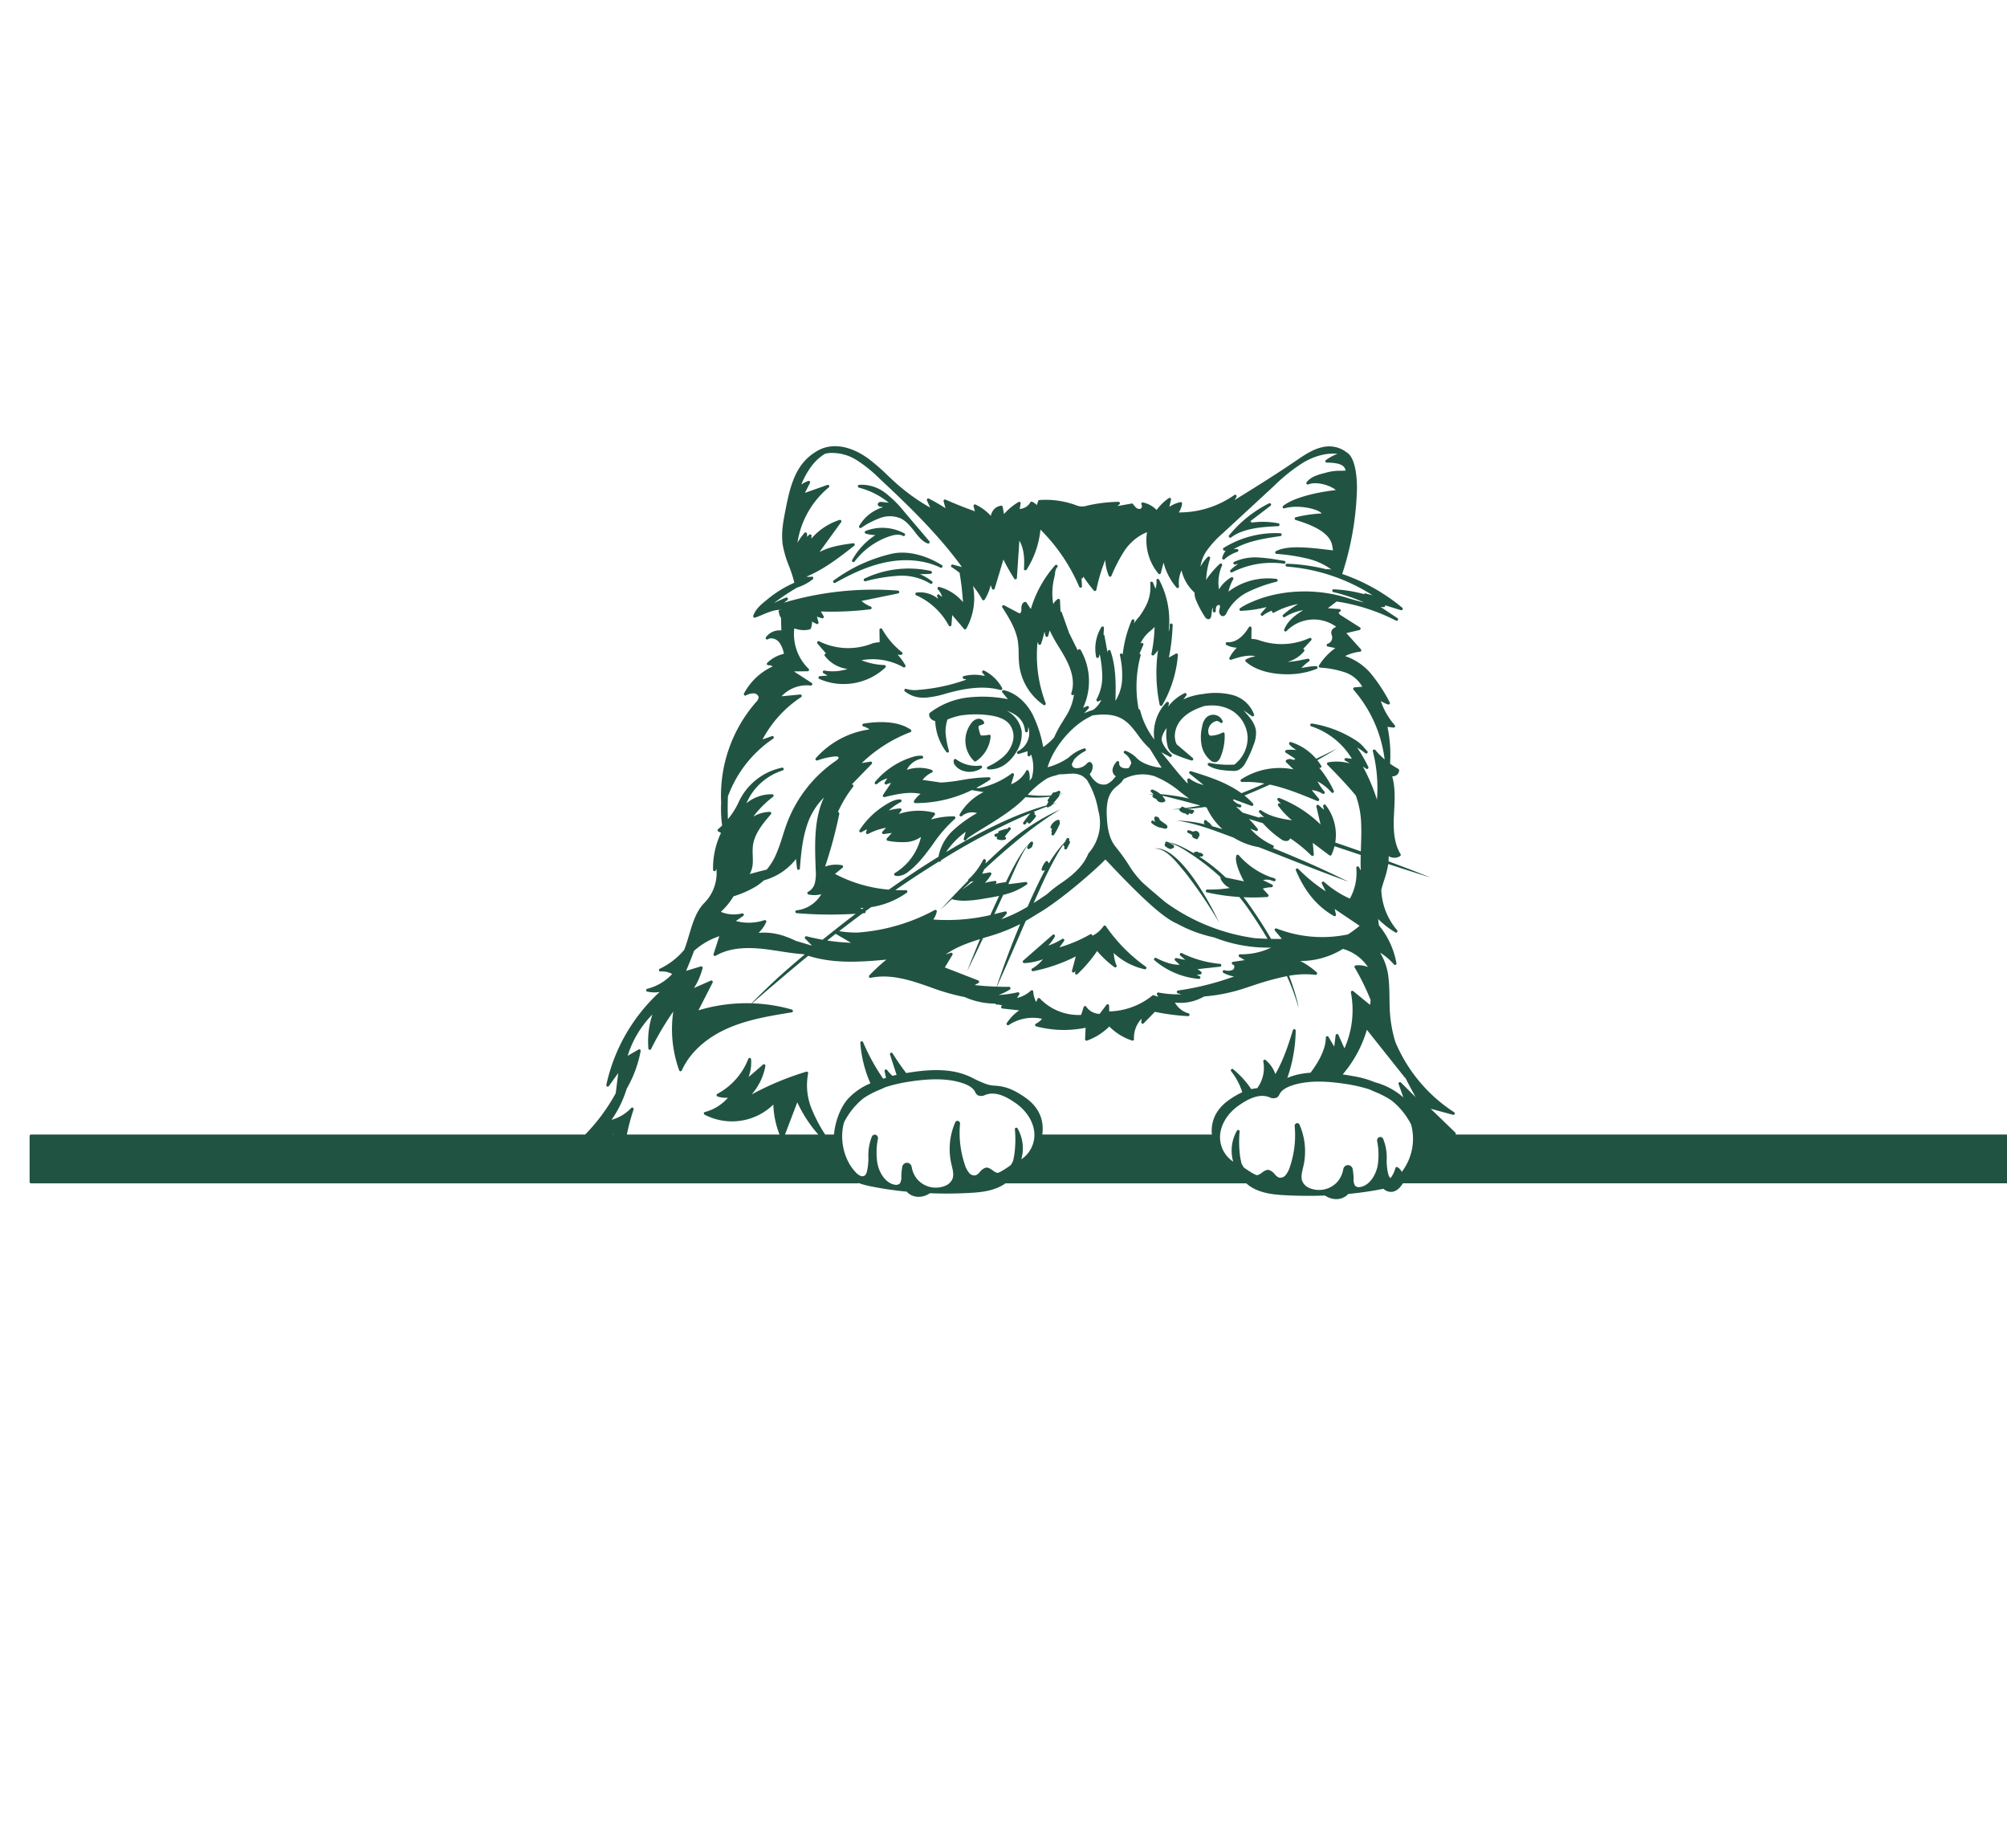 <svg id="af83e9d8-8bf6-495b-95c4-963b29421a74" data-name="Layer 2" xmlns="http://www.w3.org/2000/svg" viewBox="0 0 700 478.232" style="fill: #215342;" height="290" width="315"><path d="M339.764,182.364a.5.5,0,0,0,.346.139.5.5,0,0,0,.273-.082,11.579,11.579,0,0,0,5.128-8.727.5.5,0,0,0-.616-.521,8.946,8.946,0,0,1-2.842.22,13.738,13.738,0,0,1-.726-2.5,1.306,1.306,0,0,1-.028-.562.73.73,0,0,1,.435-.405c.093-.038.189-.067.293-.1a4.482,4.482,0,0,0,1-.414.5.5,0,0,0,.225-.6,2.1,2.1,0,0,0-2.526-1.141,3.9,3.9,0,0,0-2.043,1.583,9.924,9.924,0,0,0,1.082,13.112Z"/><path d="M336.185,185.825a7.177,7.177,0,0,0,1.983.277,7.312,7.312,0,0,0,4.147-1.284.5.5,0,0,0,.181-.593.494.494,0,0,0-.534-.313,11.635,11.635,0,0,1-8.5-2.2.494.494,0,0,0-.454-.076.5.5,0,0,0-.324.327,1.964,1.964,0,0,0,.2,1.536A5.593,5.593,0,0,0,336.185,185.825Z"/><path d="M299.783,206.44a.5.5,0,0,0,.657.713l1.91-1.029-.283,1.073a.5.5,0,0,0,.72.568,21.186,21.186,0,0,1,6.229-2.159l-1.25,1.377a.5.5,0,0,0-.072.57.493.493,0,0,0,.511.262l2.829-.391-1.7,1.9a.5.5,0,0,0,.3.828,26.86,26.86,0,0,0,6.6.432,10.145,10.145,0,0,0,4.984-1.773,19.9,19.9,0,0,1-9.111,12.593.5.5,0,0,0,.122.911,3.478,3.478,0,0,0,.94.128,6.322,6.322,0,0,0,3.7-1.556c3.435-2.613,6.026-6.145,8.532-9.561a47.805,47.805,0,0,1,7.642-8.819.5.5,0,0,0-.315-.885,28.069,28.069,0,0,0-8,1.1l1.284-1.6a.5.5,0,0,0-.268-.8,21.87,21.87,0,0,0-12.277.483l.874-1.154a.5.5,0,0,0,.04-.542.49.49,0,0,0-.479-.259,19.921,19.921,0,0,0-3.935.719,19.035,19.035,0,0,1,4.21-2.913.5.5,0,0,0-.22-.946c-1.8-.008-3.358.836-5.178,1.953A28.623,28.623,0,0,0,299.783,206.44Z"/><path d="M324.481,120.47a.5.5,0,0,0,.585-.81,19.8,19.8,0,0,0-4.244-2.533c.307,0,.612,0,.917,0a23.841,23.841,0,0,0,2.865-.1.5.5,0,0,0,.05-.984,35.723,35.723,0,0,0-23.136,2.648.5.5,0,0,0,.332.937,57.807,57.807,0,0,1,11.59-1.916A19.181,19.181,0,0,1,324.481,120.47Z"/><path d="M328.005,114.88a.5.5,0,0,0,.485-.873c-5.833-3.657-12.361-5.144-17.464-3.973a54.9,54.9,0,0,0-20.237,9.311.5.5,0,0,0,.3.9.5.5,0,0,0,.246-.065c6.8-3.851,12.482-6.144,17.894-7.216C316.05,111.615,322.72,112.3,328.005,114.88Z"/><path d="M299.583,86.986a26.979,26.979,0,0,1,10.4,5.246l-2.545-.28a1.316,1.316,0,0,0-1.138.4.721.721,0,0,0-.1.719.985.985,0,0,0,.819.545l1.03.16a14.418,14.418,0,0,0-8.377,6.55.5.5,0,0,0,.7.674,29.964,29.964,0,0,1,6.692-3.462,9.648,9.648,0,0,1,7.123.2c1.992.972,3.418,2.8,4.8,4.564,1.415,1.812,2.752,3.523,4.59,4.148a.5.5,0,0,0,.542-.8l-8.575-10.082a39.464,39.464,0,0,0-6.74-6.732A13.571,13.571,0,0,0,299.655,86a.5.5,0,0,0-.072.982Z"/><path d="M297.388,112.872a.5.5,0,0,0,.671-.119,25.543,25.543,0,0,1,12.253-8.821c2.046-.682,3.519-.722,4.634-.124a.5.5,0,0,0,.476-.88,16.181,16.181,0,0,0-13.5-.852.5.5,0,0,0,.01.934,12.436,12.436,0,0,0,3.39.506,24.79,24.79,0,0,0-8.1,8.695A.5.5,0,0,0,297.388,112.872Z"/><path d="M288.117,144.852a.505.505,0,0,0-.459.214.5.5,0,0,0,.011.582,11.806,11.806,0,0,0,7.935,4.569,16.422,16.422,0,0,1-8.045.56.5.5,0,0,0-.336.927l1.438.815.011,0-2.752.211a.5.5,0,0,0-.168.954,20.415,20.415,0,0,0,8.432,1.786,21.187,21.187,0,0,0,14.62-5.754.5.5,0,0,0-.331-.86,23.919,23.919,0,0,1-8.029-1.678,21.8,21.8,0,0,1,14.642,2.448.5.5,0,0,0,.686-.673,17.5,17.5,0,0,0-2.708-3.712,6.26,6.26,0,0,0,1.247.049.5.5,0,0,0,.279-.892,27.425,27.425,0,0,1-6.916-8.08.5.5,0,0,0-.936.251l.061,4.351a8.464,8.464,0,0,0-3.055.591,22.7,22.7,0,0,1-18.031-.938.5.5,0,0,0-.605.773Z"/><path d="M427.721,141.808a8.043,8.043,0,0,0,3.646.99,14.774,14.774,0,0,0-2.549,3.491.5.5,0,0,0,.6.725c3.653-1.279,6.012-1.665,8.421-1.286-.478.158-.821.247-1.123.326a8.4,8.4,0,0,0-2.109.809.5.5,0,0,0-.1.818c3.4,3.034,8.914,4.389,14.31,4.389a27.733,27.733,0,0,0,10.411-1.884.5.5,0,0,0-.158-.96,20.069,20.069,0,0,0-3.5.371c-.584.091-1.179.183-1.713.252.239-.214.49-.443.745-.677a14.158,14.158,0,0,1,1.9-1.579.5.5,0,0,0,.241-.6.507.507,0,0,0-.557-.334c-.595.1-1.234.225-1.9.355a37.146,37.146,0,0,1-5.3.767,11.354,11.354,0,0,0,5.854-3.731.5.5,0,0,0-.336-.81l2.8-3.013a.5.5,0,0,0-.579-.794,23.45,23.45,0,0,1-17.357.836,8.726,8.726,0,0,0-2.915-.526l.058-3.818a.5.5,0,0,0-.928-.267c-2.195,3.624-4.767,5.391-7.559,5.231a.5.5,0,0,0-.3.921Z"/><path d="M316.149,157.2a.5.5,0,0,0-.573.812,10.057,10.057,0,0,0,6.683,2.218q.4,0,.818-.024a31.706,31.706,0,0,0,6.594-1.328l.958-.264c5.188-1.408,11.956-2.8,18.317-1.057a.5.5,0,0,0,.57-.722,14.718,14.718,0,0,0-6.261-6.045.5.5,0,0,0-.576.8,4.286,4.286,0,0,1,.807,1.094,15.206,15.206,0,0,0-7.344.028.5.5,0,0,0,.008.971l.962.229a63.824,63.824,0,0,1-16.725,3.6A10.532,10.532,0,0,1,316.149,157.2Z"/><path d="M347.282,208.751l.566.055a.5.5,0,0,0,.143.864,4.238,4.238,0,0,0,2.528.087.5.5,0,0,0-.107-.981l2.023-2.533a.5.5,0,0,0-.737-.673c-.173.167-.341.34-.5.5a.5.5,0,0,0-.449-.073l-2.154.691a.5.5,0,0,0-.336.578.338.338,0,0,0,.018.062,10.97,10.97,0,0,1-1.114.454.5.5,0,0,0,.114.971Z"/><path d="M369.6,203.327a.5.5,0,0,0-.643-.478,3.98,3.98,0,0,0-2.538,2.38.5.5,0,0,0,.114.526.489.489,0,0,0,.407.145,6.434,6.434,0,0,0-.224.784.5.5,0,0,0,.162.485c-.059.155-.111.313-.157.472a.5.5,0,0,0,.271.592.484.484,0,0,0,.21.047.5.5,0,0,0,.417-.224,20.389,20.389,0,0,0,1.8-3.36.867.867,0,0,0,.229-.63.488.488,0,0,0-.044-.249C369.6,203.69,369.6,203.529,369.6,203.327Z"/><path d="M359.511,210.536a4.074,4.074,0,0,0-1.234,1.856.5.5,0,0,0,.741.576,2.875,2.875,0,0,0,.3-.215.508.508,0,0,0,.208-.078,1.526,1.526,0,0,0,.6-.956q.048-.1.09-.21a.5.5,0,0,0,.033-.211c.022-.081.045-.168.067-.26a.5.5,0,0,0-.81-.5Z"/><path d="M422.169,182.081a2.5,2.5,0,0,0,1.513.647c.04,0,.08,0,.12,0,.827-.061,1.487-.708,1.962-1.924a19.27,19.27,0,0,0,1.362-7.972.5.5,0,0,0-.733-.415,9.36,9.36,0,0,1-3.759,1.057,1.523,1.523,0,0,1-.628-.051c-.433-.18-.544-.848-.569-1.049a3.642,3.642,0,0,1,3.034-4.028c.823.227.954.386,1.093.553a.5.5,0,0,0,.849-.507,3.515,3.515,0,0,0-5.769-1.146A5.852,5.852,0,0,0,419.3,170.2a15.831,15.831,0,0,0-.265,6.32A9.192,9.192,0,0,0,422.169,182.081Z"/><path d="M406.534,204.354l-1.562-1.1a3.607,3.607,0,0,0-.486-.374,1.359,1.359,0,0,0-.487-.874,1.263,1.263,0,0,0-.968-.294.5.5,0,0,0-.434.514,4.444,4.444,0,0,0,.24,1.28.82.82,0,0,1-.34-.143c-.048-.04-.1-.081-.142-.124a.5.5,0,0,0-.693.721,1.832,1.832,0,0,0,.215.188,7.011,7.011,0,0,0,3.138,1.5.487.487,0,0,0,.215,0c.193.064.361.116.512.157l.025.017a.494.494,0,0,0,.38.075,2.009,2.009,0,0,0,.338.033.674.674,0,0,0,.494-.169.616.616,0,0,0,.183-.639A1.423,1.423,0,0,0,406.534,204.354Zm-4.514-.742a1.373,1.373,0,0,0,.272.214A1.373,1.373,0,0,1,402.02,203.612Z"/><path d="M417.024,206.73a1.3,1.3,0,0,0-.834.26l-1.459-.518a.5.5,0,0,0-.355.934c.375.154.734.345,1.011.492l.034.017.434.42a.5.5,0,0,0,.047.463,1.33,1.33,0,0,0,.9.563l.329.182a.5.5,0,0,0,.741-.464,1.327,1.327,0,0,0-.848-2.349Z"/><path d="M402.56,212.872c4.48-.273,8.447,5.685,10.712,8.218a161.7,161.7,0,0,1,9.413,13.438c.835,1.314,1.764,2.85,2.5,4.076q-.6-1.269-1.24-2.525C420.811,229.809,410.594,211.535,402.56,212.872Z"/><path d="M356.754,252.494a.494.494,0,0,0,.484.315,20.608,20.608,0,0,0,6.52-1.346,13.424,13.424,0,0,1-3.751,3.248.5.5,0,0,0-.215.61.5.5,0,0,0,.566.313,58.406,58.406,0,0,0,14.852-5.142l-1.329,4.98a.5.5,0,0,0,.835.484l.4-.4-.154.617a.5.5,0,0,0,.828.485,48.564,48.564,0,0,0,6.868-8.06,34.014,34.014,0,0,0,6.027,5.625.5.5,0,0,0,.753-.6,12.041,12.041,0,0,1-.978-4.319,22.9,22.9,0,0,0,10.777,5.65.5.5,0,0,0,.394-.9,56.6,56.6,0,0,1-13.923-14.127.5.5,0,0,0-.825,0,10.2,10.2,0,0,1-3.9,3.359.5.5,0,0,0-.741-.514,49.792,49.792,0,0,1-10.714,4.551l1.581-2.214a.5.5,0,0,0-.681-.709,19.6,19.6,0,0,1-4.8,2.277,15.851,15.851,0,0,0,2.3-3.154.5.5,0,0,0-.8-.554l-10.243,8.96A.5.5,0,0,0,356.754,252.494Z"/><path d="M429.082,104.443a.5.5,0,0,0,.3-.1c4.441-3.324,11.08-3.661,16.415-3.931a.5.5,0,0,0,.07-.991,28.515,28.515,0,0,0-9.427-.237.5.5,0,0,0-.357-.5l7.05-5.384a.5.5,0,0,0-.527-.845,42.411,42.411,0,0,0-13.913,11.169.5.5,0,0,0,.389.815Z"/><path d="M431.921,108.793a.491.491,0,0,0-.512-.411l-1.123.044c4.95-2.894,10.95-3.769,16.305-4.549a.5.5,0,0,0-.046-.995A34.226,34.226,0,0,0,426.783,108a.5.5,0,0,0,.019.86,1.355,1.355,0,0,0,.629.164,8.2,8.2,0,0,0-1.151,2.4.5.5,0,0,0,.805.519l.64-.549a13.034,13.034,0,0,1,3.86-2.04A.5.5,0,0,0,431.921,108.793Z"/><path d="M448.363,113.082a.5.5,0,0,0-.421-.567c-.721-.108-1.44-.226-2.161-.344a58.769,58.769,0,0,0-6.55-.816,17.851,17.851,0,0,0-8.771,1.5.5.5,0,0,0,.378.923,4.774,4.774,0,0,1,.981-.165,17.448,17.448,0,0,0-2.631,2.084.5.5,0,0,0,.574.806,30.463,30.463,0,0,1,18.035-3A.509.509,0,0,0,448.363,113.082Z"/><path d="M418.139,258.325l.042,0a.5.5,0,0,0,.221-.949l-1.019-.5a8.6,8.6,0,0,0,1.327-.14.5.5,0,0,0,.245-.861,7.313,7.313,0,0,0-1.306-.95l7.829-.858a.5.5,0,0,0-.009-1,37.674,37.674,0,0,1-13.26-3.729.5.5,0,0,0-.552.824l1.76,1.554-3.116-.661a.5.5,0,0,0-.446.854l1.582,1.488c-2.355.036-4.979-.734-8.212-2.389a.5.5,0,0,0-.553.823A27.4,27.4,0,0,0,418.139,258.325Z"/><path d="M705.4,312.609H507.615a.493.493,0,0,0,.114-.2.5.5,0,0,0-.136-.487l-8.6-8.31,7.763,2.108a.5.5,0,0,0,.4-.905,54.011,54.011,0,0,1-20.5-24.549,45.559,45.559,0,0,1-1.876-10.177c-.111-1.658-.134-3.356-.155-5-.03-2.226-.059-4.527-.311-6.788a20.873,20.873,0,0,0-2.954-9.128,20.489,20.489,0,0,1,4.82,4.11.5.5,0,0,0,.871-.42,28.513,28.513,0,0,0-6.108-13.213l-.282-2.223a31.543,31.543,0,0,0,5.99,4.676.493.493,0,0,0,.273.082.5.5,0,0,0,.376-.829,22.92,22.92,0,0,1-5.531-14.121c.274-1.056.606-2.126.953-3.217a35.653,35.653,0,0,0,1.478-5.759q5.122,1.677,10.263,3.3c1.414.438,3.354,1.07,4.426,1.382q-2.175-.874-4.356-1.733c-3.4-1.332-6.81-2.617-10.231-3.883a12.588,12.588,0,0,0,.025-1.811,3.9,3.9,0,0,0,1.266.483,3.688,3.688,0,0,0,2.751-.515.5.5,0,0,0,.146-.676c-2.417-3.931-2.537-8.905-2.308-13.695l.072-1.4c.211-4.015.428-8.156-.693-12.042a2.308,2.308,0,0,0,1.163-.229,2.039,2.039,0,0,0,1.255-1.963.5.5,0,0,0-.26-.4,26.853,26.853,0,0,1-2.892-1.82,48.2,48.2,0,0,0-.9-12.839l2.1.25a.494.494,0,0,0,.5-.263.5.5,0,0,0-.066-.563,25.025,25.025,0,0,1-4.875-8.462,10.357,10.357,0,0,0,2.541,1.219.5.5,0,0,0,.589-.72,55.983,55.983,0,0,0-6.6-10.067,20.045,20.045,0,0,0-8.97-6.084,15.532,15.532,0,0,1,5.2-1.528.5.5,0,0,0,.318-.832l-5.086-5.652,4.59-1.08a.5.5,0,0,0,.153-.909l-6.461-4.1a2.088,2.088,0,0,1-.873-.8.507.507,0,0,1,.03-.418c.03-.053.064-.083.1-.087a.5.5,0,0,0-.03-1l-3.974-.282,3.08-2.352a67.287,67.287,0,0,1,20.7,6.669.5.5,0,0,0,.508-.86l-5.879-3.917a10.745,10.745,0,0,0,1.089.074h.008a.5.5,0,0,0,.481-.364.49.49,0,0,0,0-.279l5.507,1.708a.5.5,0,0,0,.469-.861,66.362,66.362,0,0,0-20.941-11.768,104.175,104.175,0,0,0,5.144-29.594,38.466,38.466,0,0,0-.418-6.16c-.252-1.6-1.052-5.43-3.073-6.583a9.958,9.958,0,0,0-8.185-1.97c-3.512.669-6.522,2.718-9.432,4.7l-.222.15C444.97,82.4,437.7,86.915,430.619,91.29l.629-1.09a.5.5,0,0,0-.723-.658A33.261,33.261,0,0,1,411.4,95.62h-.259a7.329,7.329,0,0,0,1.144-3.039.5.5,0,0,0-.6-.555,11.422,11.422,0,0,0-3.848,1.648l.6-2.524a.5.5,0,0,0-.767-.527,17.785,17.785,0,0,0-4.264,4.142,9.323,9.323,0,0,0-4.764-2.62.5.5,0,0,0-.54.713,1.069,1.069,0,0,1-.231,1.439,1.465,1.465,0,0,1-1.424-.2,5.318,5.318,0,0,1-1.243-1.38.5.5,0,0,0-.5-.2l-4.934.885.672-.619a.5.5,0,0,0,.124-.554.517.517,0,0,0-.472-.313,53.733,53.733,0,0,0-10.662,1.273l-.172.039a5.645,5.645,0,0,1-4.2-.207l-.259-.092A30.7,30.7,0,0,0,362.528,91.3a.5.5,0,0,0-.439.344l-.463,1.424a5.37,5.37,0,0,0-1.61-1.164.5.5,0,0,0-.648.211,4.611,4.611,0,0,1-3.725,2.294l.334-1.887A.5.5,0,0,0,355.23,92a21.519,21.519,0,0,0-5.064,4.189l-.445-2.51a.49.49,0,0,0-.532-.411,3.961,3.961,0,0,0-2.924,1.834,4.271,4.271,0,0,0-.658,1.728,17.365,17.365,0,0,0-5.341-3.954.5.5,0,0,0-.7.579l.465,1.775c-3.45-1.231-6.891-2.6-10.24-4.077a.5.5,0,0,0-.684.589l.652,2.406c-1.867-1.2-3.8-2.327-5.763-3.349a.5.5,0,0,0-.687.649l1.126,2.5a69.009,69.009,0,0,1-11.907-8.525c-1.041-.927-2.054-1.885-3.066-2.844a67.841,67.841,0,0,0-6.574-5.7c-4.1-2.984-8.308-4.5-12.177-4.346a12.015,12.015,0,0,0-6.069,1.873,17.71,17.71,0,0,0-6.158,6.209c-2.568,4.316-3.589,9.463-4.489,14-.754,3.8-1.608,8.106-1,12.267a36.627,36.627,0,0,0,2.194,7.452,44.767,44.767,0,0,1,1.859,5.812,39.886,39.886,0,0,0-9.811,6.146c-1.871,1.484-3.761,3.122-4.52,5.392a.5.5,0,0,0,.633.633c.933-.311,1.846-.7,2.729-1.069a28.976,28.976,0,0,1,3.373-1.262,9.674,9.674,0,0,1,3.386-.361l-.8.022a.5.5,0,0,0-.453.68l.193.5a2.005,2.005,0,0,0,.016.377.51.51,0,0,0,.04.147,8.027,8.027,0,0,0,.569,1.048l.114,4.39a5.83,5.83,0,0,0-5.373,2.367.5.5,0,0,0,.673.712c1.254-.777,3.016-.071,3.933,1.03a9.494,9.494,0,0,1,1.654,4.039,12.338,12.338,0,0,0-5.8,3.135.5.5,0,0,0-.1.571.5.5,0,0,0,.506.285,2.236,2.236,0,0,1,1.487.405,21.516,21.516,0,0,0-10.007,9.438.5.5,0,0,0,.645.692,5.929,5.929,0,0,1,2.812-.739c.8.071,1.671.694,1.645,1.475a2.968,2.968,0,0,1-.939,1.621,49.662,49.662,0,0,0-12.128,35.146,40.513,40.513,0,0,0,.346,7.837c-.458.445-.924.879-1.411,1.29a.5.5,0,0,0,.095.828l.916.469a28.672,28.672,0,0,0-2.775,12.878.5.5,0,0,0,.407.481.5.5,0,0,0,.555-.3l.212-.512a14.841,14.841,0,0,1-4.431,12.107l0,0-.018.017c-2.694,2.9-3.906,6.977-5.078,10.925-.519,1.748-1.047,3.526-1.707,5.2a25.008,25.008,0,0,1-8.519,6.594.5.5,0,0,0,.251.952,7.227,7.227,0,0,1,4.07.887,17.6,17.6,0,0,1-8.7,5.153.5.5,0,0,0,0,.971,10.918,10.918,0,0,0,4.336.138,61.78,61.78,0,0,0-18.6,32.407.5.5,0,0,0,.9.395l3.258-4.54-.877,7.057a65.766,65.766,0,0,1-10.66,14.411H10.826a.5.5,0,0,0-.5.5v16.013a.5.5,0,0,0,.5.5H299.118a.5.5,0,0,0,.306-.106,31.654,31.654,0,0,0,4.624,1.225q5.933,1.183,12.225,1.791a4.364,4.364,0,0,0,.57.584,5.652,5.652,0,0,0,3.581,1.214,6.361,6.361,0,0,0,.837-.056,7.294,7.294,0,0,0,3.064-1.2c1.866.072,3.746.117,5.646.117q3.664,0,7.406-.179c4.488-.214,8.827-.6,12.572-2.89.246-.151.49-.318.731-.5h84.011a11.108,11.108,0,0,0,1.7,1.3c3.759,2.294,8.116,2.676,12.622,2.89q3.757.178,7.438.178c1.908,0,3.8-.044,5.667-.116a7.337,7.337,0,0,0,3.076,1.2,6.4,6.4,0,0,0,.839.056,5.683,5.683,0,0,0,3.6-1.214,4.388,4.388,0,0,0,.573-.584q6.307-.61,12.276-1.791l.03-.007a4.306,4.306,0,0,0,.551.43,3.88,3.88,0,0,0,2.1.64,3.349,3.349,0,0,0,.729-.078,4.527,4.527,0,0,0,2.148-1.277,7.219,7.219,0,0,0,1.229-1.63H705.4a.5.5,0,0,0,.5-.5V313.109A.5.5,0,0,0,705.4,312.609Zm-377.961-95.2a.486.486,0,0,0,.111.051.518.518,0,0,0,.128.017.5.5,0,0,0,.447-.275c.055-.108.118-.212.174-.32a235.288,235.288,0,0,1,31.052-16.356l-2.424,3.158a.5.5,0,0,0,.786.617c.238-.3.454-.563.653-.806a.485.485,0,0,0,.09.048.5.5,0,0,0,.83.45,12.967,12.967,0,0,0,1.937-2.2.5.5,0,0,0-.5-.779l.124-.236a.5.5,0,0,0-.126-.619.489.489,0,0,0-.261-.093q2.276-.947,4.571-1.823a.466.466,0,0,0,.08.143.5.5,0,0,0,.61.048c.151-.1.3-.2.438-.317a.5.5,0,0,0,.488-.171l.361-.437c.584-.214,1.167-.432,1.753-.638-.5.108-1.018.242-1.528.365l2.133-2.584a.5.5,0,0,0,.026-.583c.565-.17,1.126-.355,1.681-.577-.529.167-1.069.3-1.612.419l.287-.405a.5.5,0,0,0-.6-.749c-.12.05-.238.106-.356.163a2.342,2.342,0,0,1-1.179.33.568.568,0,0,0-.415.2l-.656.893a41.945,41.945,0,0,1-8.106-.236,32.181,32.181,0,0,1,6.71-5.674,13.549,13.549,0,0,1,2.786-1c.554-.157,1.113-.321,1.634-.5a.488.488,0,0,0,.145.035h0c.733,0,1.465-.06,2.173-.116.644-.052,1.287-.1,1.932-.113a6.762,6.762,0,0,1,3.685.81,8.421,8.421,0,0,1,1.635,1.428,29.858,29.858,0,0,1,3.917,10.6,15.932,15.932,0,0,1-3.406,14.928.547.547,0,0,0-.056.1c-1.909,4.775-6.145,8.08-10.039,10.684a39.9,39.9,0,0,0-4.3,3.428c-1.559,1.066-3.138,2.126-4.738,3.137.713-1.6,1.42-3.2,2.151-4.789a131.09,131.09,0,0,1,6.784-13.4c.574-.878,1.124-1.759,1.729-2.593l-.189.37a.5.5,0,0,0,.211.669l.136.073-.133.292a.5.5,0,0,0,.9.433l.765-1.512a3.056,3.056,0,0,0,.312-.627.5.5,0,0,0-.271-.63.541.541,0,0,0-.083-.028c.032-.089.067-.184.1-.287a.5.5,0,0,0-.913-.4l-.55,1.079a41.521,41.521,0,0,0-5.6,7.477.383.383,0,0,0-.228-.109c-.017-.074-.035-.159-.056-.259a.5.5,0,0,0-.362-.385.5.5,0,0,0-.5.155,6.925,6.925,0,0,0-1.416,2.59.5.5,0,0,0,.2.555.5.5,0,0,0,.59-.024c.032-.026.065-.052.1-.079a.494.494,0,0,0,.26.036c-1.732,3.184-3.245,6.5-4.753,9.732-.44.976-.855,1.963-1.286,2.943a51.134,51.134,0,0,1-9.231,4.4,10.81,10.81,0,0,0,1.895-1.951.5.5,0,0,0-.516-.787l-1.574.373c-.731.2-1.462.383-2.193.563,1.038-2.236,2.077-4.471,3.1-6.714a23.8,23.8,0,0,0,8.215-3.6.5.5,0,0,0-.357-.9l-6.007.765a.5.5,0,0,0,.059-.373c2.144-4.7,4.065-9.556,7-13.813-3.342,4.034-5.673,8.782-7.986,13.484a21.351,21.351,0,0,0-3.648.658l.245-.255a.5.5,0,0,0,.084-.573.5.5,0,0,0-.512-.269,28.986,28.986,0,0,0-3.488.69,14.947,14.947,0,0,0,2.212-2.929.5.5,0,0,0-.025-.537.492.492,0,0,0-.5-.2l-2.632.48a11.159,11.159,0,0,0,.688-1.507c8.4-7.706,16.819-14.98,26.587-20.954a76.413,76.413,0,0,0-18.2,11.641c-2.694,2.347-5.307,4.781-7.887,7.25.042-.319.077-.649.094-1.008a.5.5,0,0,0-.946-.249,23.862,23.862,0,0,1-5.1,6.775.483.483,0,0,0-.127.469q-3.809,3.867-7.515,7.834c-.692.745-1.52,1.633-2.122,2.3q1.479-1.378,2.963-2.751c.375-.341.745-.681,1.117-1.022a.487.487,0,0,0,.273.2,16.627,16.627,0,0,0,3.93.434,42.478,42.478,0,0,0,6.648-.694c1.787-.284,3.658-.586,5.53-1q-1.573,3.332-3.071,6.7a67.072,67.072,0,0,1-19.9,1.549,7.755,7.755,0,0,0,1.214-2.761.5.5,0,0,0-.728-.547,66.009,66.009,0,0,1-26.952,7.853,37.462,37.462,0,0,1-6.367-.493q4.07-3.156,8.207-6.222c.192-.015.385-.026.577-.042a.5.5,0,0,0,.454-.438.484.484,0,0,0-.044-.256c.65-.478,1.307-.949,1.96-1.423a28.681,28.681,0,0,0,12.418-5.023.5.5,0,0,0,.181-.569.467.467,0,0,0-.491-.337c-1.231.045-2.459.031-3.684-.016,3.067-2.109,6.163-4.2,9.33-6.236Q324.5,219.228,327.442,217.406Zm113.025-13.391a33.123,33.123,0,0,0,6.319,5.543,2.781,2.781,0,0,0,2.293.624,1.42,1.42,0,0,0,.909-.9,48.453,48.453,0,0,1,7.4,6.021.5.5,0,0,0,.353.145.5.5,0,0,0,.5-.544l-.355-4.031,5.773,4.339a.5.5,0,0,0,.754-.187,15.741,15.741,0,0,0,1.038-2.981q4.571,1.522,9.142,3.045c-.043,1.8-.057,3.619.03,5.433l-.633-1.186a.5.5,0,0,0-.939.284,18.383,18.383,0,0,1-2.244,10.695,34.79,34.79,0,0,1-8.976-5.816.5.5,0,0,0-.78.6l1.333,2.665a56.592,56.592,0,0,1-9.584-7.829.5.5,0,0,0-.817.547c3.206,7.5,7.412,12.55,13.238,15.9a.5.5,0,0,0,.737-.545l-.431-1.889,8.687,5.849a43.367,43.367,0,0,1-4.052,3,43.758,43.758,0,0,1-24.909-2.065.5.5,0,0,0-.565.789l2.408,2.844c-1.234.021-2.5.012-3.775-.01q-1.861-3.229-3.887-6.358c-1.831-2.759-3.665-5.536-5.686-8.163,1.062.047,2.124.088,3.187.088q2.521,0,5.045-.174a.5.5,0,0,0,.335-.835l-1.879-2.073a11.163,11.163,0,0,1,3.023-.485h0a.5.5,0,0,0,.217-.951l-3.169-1.534a5.553,5.553,0,0,1,2.427-.072q.668.24,1.343.445a.5.5,0,0,0,.361-.929,6.194,6.194,0,0,0-1.425-.479,27.173,27.173,0,0,1-11.148-7.662.5.5,0,0,0-.477-.162.5.5,0,0,0-.376.337c-.615,1.908.949,5.811,2.663,8.947l-6.386-1.342a60.681,60.681,0,0,0-9.221-7.309l.873-.005a.5.5,0,0,0,.33-.873,2.015,2.015,0,0,0-1.332-.5.492.492,0,0,0-.143.029.811.811,0,0,0-.028-.088.5.5,0,0,0-.527-.29l-.605.087a.5.5,0,0,0-.425.423c0,.037.016.068.019.1-.217-.126-.429-.259-.647-.381-2.635-1.46-5.368-3.037-8.38-3.5l-.288-.157a.5.5,0,0,0-.664.7.508.508,0,0,0-.176.175.5.5,0,0,0,.082.614,4.071,4.071,0,0,0,1.97,1.058.545.545,0,0,0,.106.011,3.378,3.378,0,0,1,.982-.447.965.965,0,0,0-.176-1.012l-.747-.364c-.023-.011-.045-.02-.067-.028-.166-.088-.443-.238-.877-.473a24.359,24.359,0,0,1,6.428,3.14,82.305,82.305,0,0,1,8.327,6.013c1.185.972,2.335,1.984,3.458,3.023a.5.5,0,0,0-.05.494,6.824,6.824,0,0,0,3.222,3.227,45.006,45.006,0,0,1-7.88.526.55.55,0,0,0-.5.44.5.5,0,0,0,.385.548,72.646,72.646,0,0,0,11.313,1.618,62.8,62.8,0,0,1,4.111,5.563q3.019,4.4,5.725,9.011-2.11-.06-4.327-.2a68.834,68.834,0,0,1-31.313-12.576l-.062-.053c-2.861-2.413-5.819-4.908-7.807-6.71a32.535,32.535,0,0,1-4.957-6.32,69.414,69.414,0,0,0-4.481-6.19c-2.464-2.966-2.952-7.2-3.1-10.559a21.461,21.461,0,0,1,.256-5.206,8.8,8.8,0,0,1,2.21-4.473,13.61,13.61,0,0,1,1.167-1.02,13.552,13.552,0,0,0,1.385-1.238,5.133,5.133,0,0,0,.793-1.117,14.027,14.027,0,0,1,10.689-1.091,33.143,33.143,0,0,1,9.081,5.493l.426.33c.874.678,1.761,1.359,2.676,2.008a77.975,77.975,0,0,0-10-1.537,7.887,7.887,0,0,0-2.732-1.564.5.5,0,0,0-.465.868c.271.214.52.452.769.69-.56.03-1.12.077-1.679.156a17,17,0,0,1,1.9.045c.011.01.023.019.034.03a.5.5,0,0,0-.363.918l1.39.826a.5.5,0,0,0,.182.423,2.258,2.258,0,0,0,1.43.5,2.214,2.214,0,0,0,.963-.217.5.5,0,0,0,.215-.7,7.78,7.78,0,0,0-1.06-1.412c2.287.435,4.548,1.115,6.792,1.646,2.2.581,4.388,1.179,6.581,1.776q-2.574.53-5.2.87l-1.147-.542a5.221,5.221,0,0,1-.92.77c-.984.095-1.974.173-2.972.221.958.009,1.917,0,2.876-.025a.49.49,0,0,0,.121.487,3.556,3.556,0,0,0,2.109,1.024l.313.294a.5.5,0,0,0,.673.01.5.5,0,0,0,.165-.434l.046-.015a3.548,3.548,0,0,0,.774.262.5.5,0,0,0,.579-.328.583.583,0,0,0,.024-.116.5.5,0,0,0-.07-.97l-1.75-.286a.6.6,0,0,0-.089-.007l-.1-.047c2.053-.129,4.1-.345,6.13-.671.208.069.411.147.624.209a23.149,23.149,0,0,0,5.52,7.557q-1.857-.594-3.737-1.1a.49.49,0,0,0-.155-.373l-.336-.309a1.122,1.122,0,0,0-.684-.63l-.711-.654a.5.5,0,0,0-.788.588l0,0a.253.253,0,0,0-.018.037.5.5,0,0,0,.185.621l.208.135a48.918,48.918,0,0,0-9.954-1.349c6.877.977,13.415,3.584,19.919,5.992a24.73,24.73,0,0,0,8.723,3.3c9.29,3.593,18.507,7.376,27.867,10.788,1.109.408,2.545.961,3.451,1.281q-1.692-.831-3.391-1.646c-7.56-3.679-15.281-7-23.078-10.14a.5.5,0,0,0,.1-.939,23,23,0,0,1-7.9-5.781l1.962.775a.5.5,0,0,0,.571-.781c-.953-1.17-1.962-2.3-3-3.393C437.231,203.025,438.848,203.523,440.467,204.015Zm-74.975-8.238a.5.5,0,0,0,.182.744l-.662,1.256c0,.009,0,.02,0,.029-10.612,2.939-22.78,8.913-35.051,16.293a28.382,28.382,0,0,1,6.872-7.1l-.7,2.429a.483.483,0,0,0,.323.594.512.512,0,0,0,.633-.3c.217-.538,3.087-2.294,5.619-3.843,4.591-2.809,10.729-6.566,14.459-10.443.172-.161.334-.339.5-.511a37.969,37.969,0,0,0,8.571-.16ZM471.818,324.828a1.729,1.729,0,0,0-1.646-1.564,1.707,1.707,0,0,0-1.67,1.425,9.277,9.277,0,0,1-1.823,4.153,8.637,8.637,0,0,1-9.981,2.421,4.575,4.575,0,0,1-2.5-2.4c-.52-1.39-.125-3.02.256-4.6.063-.262.126-.523.184-.781a23.238,23.238,0,0,0-1.393-14.315.864.864,0,0,0-1.009-.512.946.946,0,0,0-.677,1.023,34.42,34.42,0,0,1-1.648,14.133,8.433,8.433,0,0,1-1.546,2.985,2.286,2.286,0,0,1-2.4.787,4.359,4.359,0,0,1-1.365-1.141,4.465,4.465,0,0,0-1.952-1.457c-.875-.245-1.754.375-2.6.974a3.917,3.917,0,0,1-1.572.828h-.006c-.589,0-2.85-1.383-4.65-2.69-.289-.447-.558-.913-.811-1.392-.174-.735-.323-1.5-.462-2.291a39.125,39.125,0,0,1-.194-8.872.5.5,0,0,0-.931-.278,13.927,13.927,0,0,0-1.315,10.786,10.211,10.211,0,0,1-4.551-9.384c.327-3.763,2.735-7.56,6.445-10.158,2.979-2.085,6.873-4.306,10.574-2.98l.142.051a3.014,3.014,0,0,0,2.643.126,2.585,2.585,0,0,0,.884-1.1l.117-.219c.983-1.747,3.272-2.6,4.907-3.1,6.2-1.864,13.382-1.082,18.942-.193a53.737,53.737,0,0,1,7.455,1.775c.529.244,1.132.515,1.823.822a31.233,31.233,0,0,1,5.864,3.039,25.546,25.546,0,0,1,6.806,8.359,18.991,18.991,0,0,1-3.256,16.556A3.723,3.723,0,0,0,487.426,324a.5.5,0,0,0-.729.271,10.5,10.5,0,0,1-1.648,3.464c-.01.013-.022.023-.033.036a1.268,1.268,0,0,1-.4-.349,3.836,3.836,0,0,1-.488-1.27,20.548,20.548,0,0,1-.478-4.826,17.28,17.28,0,0,0-1.221-7.179,1.086,1.086,0,0,0-1.321-.642,1.206,1.206,0,0,0-.79,1.406,24.364,24.364,0,0,1,.212,8.37c-.6,3.439-2.916,7.166-6.174,7.636a1.871,1.871,0,0,1-1.741-.465,4.143,4.143,0,0,1-.5-2.474A23.443,23.443,0,0,0,471.818,324.828ZM319.783,328.04a9.318,9.318,0,0,1-1.816-4.154,1.675,1.675,0,0,0-1.665-1.425,1.728,1.728,0,0,0-1.642,1.564,23.81,23.81,0,0,0-.3,3.218,4.038,4.038,0,0,1-.493,2.4,1.854,1.854,0,0,1-1.732.464c-3.243-.47-5.546-4.2-6.146-7.636a24.428,24.428,0,0,1,.211-8.369,1.208,1.208,0,0,0-.79-1.408,1.091,1.091,0,0,0-1.319.643,17.35,17.35,0,0,0-1.214,7.179,20.716,20.716,0,0,1-.476,4.827,3.835,3.835,0,0,1-.485,1.269,1.474,1.474,0,0,1-1.612.471,4.493,4.493,0,0,1-1.778-1.246c-4.142-4.227-5.835-11.442-4.142-17.476a25.44,25.44,0,0,1,6.805-8.428,31.093,31.093,0,0,1,5.839-3.039c.69-.307,1.292-.579,1.819-.823a53.151,53.151,0,0,1,7.421-1.774c5.539-.889,12.69-1.67,18.863.193,1.63.492,3.909,1.348,4.887,3.1l.119.223a2.579,2.579,0,0,0,.878,1.091,3,3,0,0,0,2.638-.125l.141-.051c3.686-1.324,7.561.895,10.528,2.98,3.693,2.6,6.093,6.395,6.418,10.158a10.229,10.229,0,0,1-4.528,9.382,13.984,13.984,0,0,0-1.309-10.783.5.5,0,0,0-.933.277,39.24,39.24,0,0,1-.192,8.872c-.138.787-.287,1.555-.46,2.29-.252.48-.521.946-.809,1.393-1.792,1.308-4.042,2.689-4.628,2.689h-.007a3.878,3.878,0,0,1-1.564-.827c-.846-.6-1.718-1.223-2.595-.973a4.451,4.451,0,0,0-1.947,1.458,4.32,4.32,0,0,1-1.355,1.139,2.268,2.268,0,0,1-2.39-.786,8.316,8.316,0,0,1-1.541-2.985,34.551,34.551,0,0,1-1.642-14.133.945.945,0,0,0-.676-1.024.861.861,0,0,0-1.006.514,23.32,23.32,0,0,0-1.388,14.312c.058.259.121.52.184.782.38,1.577.771,3.207.255,4.6a4.567,4.567,0,0,1-2.49,2.4A8.58,8.58,0,0,1,319.783,328.04Zm-96.334-44.569a.5.5,0,0,0-.742-.524l-3.8,2.2a35.874,35.874,0,0,1,8.635-14.412,30.352,30.352,0,0,0-1.4,11.867.5.5,0,0,0,.946.18,102.672,102.672,0,0,1,7.732-13.074,42.376,42.376,0,0,0,2.063,20.5.5.5,0,0,0,.452.33h.019a.5.5,0,0,0,.457-.3c2.759-6.191,8.541-11.444,16.28-14.791,6.988-3.021,14.638-4.258,22.036-5.454a.5.5,0,0,0,.059-.975,57,57,0,0,0-13.845-2.176q4.887-4.3,9.871-8.488,4.83-4.129,9.685-8.1c8.872,2.859,18.526,2.169,27.279,1.347a55.693,55.693,0,0,0-5.974,5.515.5.5,0,0,0,.469.831c5.756-1.226,11.648.254,16.136,1.679,1.595.507,3.208,1.072,4.767,1.618a74.731,74.731,0,0,0,11.216,3.279c.2.037.4.064.6.1a26.526,26.526,0,0,0,10.779,2.321.534.534,0,0,0,.49.344,4.851,4.851,0,0,1,1.974.356l-.1.026a.5.5,0,0,0,.076.979l5.868.648a16.359,16.359,0,0,0-4.331,4.422.5.5,0,0,0,.695.691,15.146,15.146,0,0,1,11.6-2.172,6.506,6.506,0,0,1-2.136,1.71.5.5,0,0,0,.1.93,37.655,37.655,0,0,0,17.235.478l-.187,4a.5.5,0,0,0,.668.494,21.224,21.224,0,0,0,7.775-4.93,19.756,19.756,0,0,0,7.966,4.915.5.5,0,0,0,.653-.5,9.666,9.666,0,0,1,2.638-7.133l-.106,1.209a.5.5,0,0,0,.857.393l3.9-4a75.541,75.541,0,0,0,11.547,1.511.5.5,0,0,0,.16-.981,7.907,7.907,0,0,1-4.724-3.761,16.556,16.556,0,0,0,10.206-2.13,59.583,59.583,0,0,0,15.143-3.217l1.765-.568a97.987,97.987,0,0,1,11.947-3.3,77.422,77.422,0,0,1,4.041,10.915c-.1-1.628-2.021-7.944-3.291-11.047a31.375,31.375,0,0,1,9.244-.318.5.5,0,0,0,.4-.863,25.544,25.544,0,0,0-5.727-3.965h.188a27.99,27.99,0,0,0,14.67-4.222,15.586,15.586,0,0,1,8.734,6.326,8.562,8.562,0,0,0-4.256-.573.5.5,0,0,0-.364.756,82.291,82.291,0,0,1,5.56,11.329,16.63,16.63,0,0,1-.205,1.685l-5.868-4.8a.5.5,0,0,0-.807.482,32.83,32.83,0,0,1-2.247,19.48l-2.124-4.7a.5.5,0,0,0-.952.144l-.493,3.953-2-3.394a.5.5,0,0,0-.93.253c0,3.4-1.844,7.611-5.328,12.242-.875.065-1.748.154-2.617.29a22.55,22.55,0,0,0-5.48,1.528,51.988,51.988,0,0,0,2.916-16.5.5.5,0,0,0-.423-.5.49.49,0,0,0-.555.347c-1.334,4.322-3.132,10.145-6.114,15.322a11.087,11.087,0,0,0-3.4-4.911.5.5,0,0,0-.809.486,11.936,11.936,0,0,1-2.123,9.334,16.648,16.648,0,0,0-2.076.328,32.262,32.262,0,0,0-6.3-6.93.5.5,0,0,0-.707.7,23.22,23.22,0,0,1,3.868,7.308,28.687,28.687,0,0,0-4.677,2.744c-4.338,3.059-6.352,7.179-5.932,12.02H363.526c.721-5.188-1.262-9.6-5.819-12.822-5.353-3.788-8.338-4.033-10.738-4.229a10.473,10.473,0,0,1-2.762-.472,40.172,40.172,0,0,1-4.5-1.95,24.278,24.278,0,0,0-7.777-2.6c-5.349-.843-10.883-.206-15.856.627a78.6,78.6,0,0,1-4.753-6.866.5.5,0,0,0-.9.415l2.293,7.087c-.489.106-.977.212-1.454.337a15.115,15.115,0,0,1-1.854-2.025.5.5,0,0,0-.887.411l.514,2.279c-.333.112-.655.238-.981.359a70.982,70.982,0,0,1-7.033-12.793.5.5,0,0,0-.954.241,42.545,42.545,0,0,0,3.512,14.149,22.621,22.621,0,0,0-7.443,5c-2.837,2.911-4.794,7.957-5.27,12.858h-3.058a51.865,51.865,0,0,1-4.534-8.521,21.761,21.761,0,0,1-1.411-12.817.5.5,0,0,0-.146-.478.5.5,0,0,0-.486-.114,101.592,101.592,0,0,0-19.075,7.941,20.594,20.594,0,0,0,4.8-9.949.5.5,0,0,0-.819-.465l-5.048,4.348a14.39,14.39,0,0,0,.869-6.258.5.5,0,0,0-.444-.417.515.515,0,0,0-.517.32,23.369,23.369,0,0,1-10.806,12.213.5.5,0,0,0,.073.916,9.035,9.035,0,0,0,3.631.428,15.922,15.922,0,0,1-8.035,4.989.5.5,0,0,0-.117.921,20.669,20.669,0,0,0,23.982-3.516,31.371,31.371,0,0,0,2.165,10.459H218.632a76.722,76.722,0,0,1,2.348-8.763.5.5,0,0,0-.839-.5,14.684,14.684,0,0,1-6.848,4.12,38.035,38.035,0,0,0,5.273-10.817A41.613,41.613,0,0,0,223.449,283.471Zm114.857-29.847c1.543-3.161,3.049-6.34,4.559-9.517l1.068-.332a63.47,63.47,0,0,0,11.885-4.574c-2.76,6.626-5.325,13.333-7.641,20.129-.179.523-.392,1.139-.579,1.693-2.556-.087-5.115-.263-7.651-.55l1.3-.716a.5.5,0,0,0-.06-.9l-11.65-4.532,2.65-4.381a.5.5,0,0,0-.586-.733l-1.739.581c3.5-2.517,7.612-3.984,11.962-5.356q-2.1,5.044-4.092,10.133c-.145.373-.3.761-.434,1.121Zm47.215-36.96c.457.456,1.278,1.322,2.191,2.285,8.524,9,17.468,17.884,22.773,20.075a47.392,47.392,0,0,0,12.439,4.713c.169.039.339.068.508.105a51.219,51.219,0,0,0,19.9,3.565,23.638,23.638,0,0,1-10.806,2.322.549.549,0,0,0-.494.361.5.5,0,0,0,.225.569l1.871,1.108-4.078.6a.5.5,0,0,0-.012.988.564.564,0,0,1,.431.492,1.307,1.307,0,0,1-.449,1.287,4.039,4.039,0,0,1-2.975.14.5.5,0,0,0-.34.927,11.427,11.427,0,0,0,3.712,1.274,96.8,96.8,0,0,1-19.532,4.894.5.5,0,0,0-.083.971c.429.138.86.243,1.291.354a36.7,36.7,0,0,1-8.015-.617.5.5,0,0,0-.524.747l.426.715-1.578-.508a.5.5,0,0,0-.469.089,24.869,24.869,0,0,1-15.058,5.547l-.054-2.027a.5.5,0,0,0-.9-.288l-2.39,3.171a5.811,5.811,0,0,1-4.676-2.51.5.5,0,0,0-.484-.217.5.5,0,0,0-.407.341l-.893,2.748a18.588,18.588,0,0,1-14.389-5.742.487.487,0,0,0-.454-.149.5.5,0,0,0-.372.3L361.4,266.4a9.365,9.365,0,0,1-1.019-3.655.5.5,0,0,0-.841-.331,10.5,10.5,0,0,1-4.824,2.556l.771-1.228a.5.5,0,0,0-.539-.752,38.731,38.731,0,0,1-6.7.939A16.638,16.638,0,0,0,352.232,262a.5.5,0,0,0,.2-.564.516.516,0,0,0-.483-.351c-1.413.015-2.833-.012-4.253-.059q.675-1.518,1.351-3.035c2.99-6.606,5.833-13.278,8.73-19.925,1.306-.713,2.572-1.492,3.805-2.3C369.882,231.113,382.968,219.454,385.521,216.664ZM487.8,294.991l1.661,4.666a24.472,24.472,0,0,0-9.9-5.277,34.111,34.111,0,0,0-7.037-2.049c-1.358-.244-2.77-.485-4.219-.7a42.084,42.084,0,0,0,8.43-15.553l13.194,16.591a.489.489,0,0,0,.243.159c1.155,2.276,2.355,4.522,3.563,6.741l-5.112-5.1a.5.5,0,0,0-.824.522ZM250.885,243.428l-2.009,6.241a.5.5,0,0,0,.726.586c4.231-2.45,9.621-3.195,16.965-2.345,1.818.211,3.668.5,5.456.773,2.727.421,5.517.846,8.326,1.032.1.037.2.069.294.1-3.29,2.766-6.344,5.418-9.086,7.88-3.055,2.812-6.673,6.293-9.42,9.139a57.691,57.691,0,0,0-18.537,2.45l4.948-9.675a.5.5,0,0,0-.648-.685l-5.852,2.584a24.941,24.941,0,0,0,3.01-6.943.5.5,0,0,0-.629-.6l-5.137,1.558c.941-2.19,1.928-4.622,2.778-6.988A24.9,24.9,0,0,1,250.885,243.428Zm27.19,57.944a46.633,46.633,0,0,0,7.326,11.237H273.793ZM214.01,312.424c-.011.063-.021.122-.033.185h-.268C213.808,312.545,213.913,312.492,214.01,312.424Zm77.771,3.54c-.019-.358-.027-.721-.026-1.087C291.754,315.243,291.762,315.606,291.781,315.964Zm203.393-2.851c0,.042.007.084.012.127C495.181,313.2,495.179,313.155,495.174,313.113Zm.109,1.252c0,.062,0,.123.007.185C495.287,314.488,495.286,314.427,495.283,314.365Zm.01,2.452c0,.042,0,.083-.008.125C495.288,316.9,495.291,316.859,495.293,316.817Zm.025-.921c0-.11,0-.219,0-.33C495.323,315.677,495.319,315.786,495.318,315.9ZM391.394,167.639c2.307,1.33,3.9,3.463,5.586,5.721a29.34,29.34,0,0,0,4.052,4.672c.243.395.485.787.719,1.165,1.687,2.738,2.787,4.514,3.4,5.463-2.269-.088-6.221-1.157-8.294-2.977a5.232,5.232,0,0,1-.517-.514c-.028-.031-.06-.061-.086-.093-.01-.012-.025-.015-.036-.026a10.726,10.726,0,0,0-3.616-2.274.5.5,0,0,0-.435.894,5.508,5.508,0,0,1,2.427,3.38,16.587,16.587,0,0,1-.894,1.7c-.069.015-.131.031-.208.044a3.606,3.606,0,0,1-2.256-.224,1.573,1.573,0,0,1-.891-1.606.5.5,0,0,0-.87-.433,5.44,5.44,0,0,0-1.424,2.621,2.5,2.5,0,0,0,1.143,2.509c-.191.2-.377.406-.561.61a6.623,6.623,0,0,1-2.762,2.179,4.209,4.209,0,0,1-3.737-.956,8.639,8.639,0,0,1-2.056-2.587c.044-.061.091-.123.139-.186l.16-.214a3.913,3.913,0,0,0,.722-2.49,1.592,1.592,0,0,0-.56-1.155.912.912,0,0,0-.77-.155,1.317,1.317,0,0,0-.663.479,4.891,4.891,0,0,1-3.351,1.636,2.035,2.035,0,0,1-1.589-.474,1.387,1.387,0,0,1-.261-1.144,13.47,13.47,0,0,0,.686-1.365,11.121,11.121,0,0,1,.85-.875,13.321,13.321,0,0,1,3.039-2.1.5.5,0,0,0-.373-.924,13.389,13.389,0,0,0-3.544,1.713.5.5,0,0,0-.221.139l-.025.025a14.29,14.29,0,0,0-1.69,1.375,23.576,23.576,0,0,1-7.255,3.314c1.953-6.62,8.011-14.082,14.109-17.265.572-.3,1.084-.57,1.567-.827C384.828,165.905,388.393,165.91,391.394,167.639ZM291.465,242.6l5.351,3.129a71.468,71.468,0,0,1-8.312-.8Q289.982,243.763,291.465,242.6Zm-24.858-20.154c.423-.4.84-.812,1.252-1.235C267.447,221.636,267.03,222.046,266.607,222.448Zm111.051-55.99a7.873,7.873,0,0,0,.809-.145A7.873,7.873,0,0,1,377.658,166.458Zm-90.755,78.2c-1.872-.331-3.735-.711-5.575-1.191a.5.5,0,0,0-.485.833l2.366,2.43-5.605-1.668a35.778,35.778,0,0,0-3.637-1.522,21.876,21.876,0,0,0-9.39-1.283,11.676,11.676,0,0,0,2.651-3.735.5.5,0,0,0-.613-.684,17.266,17.266,0,0,1-9.963.292l2.554-1.752a.5.5,0,0,0-.41-.9,11.573,11.573,0,0,1-7.376-.549,24.69,24.69,0,0,0,4.422-5.415,34.665,34.665,0,0,0,8.053-3.578,22.786,22.786,0,0,0,2.537-1.985,21.329,21.329,0,0,0,11.187-7.438l.373,3.313a.487.487,0,0,0,.5.445.5.5,0,0,0,.49-.461c.418-5.256.88-9.975,2.31-14.5a24.187,24.187,0,0,1,6.078-10.256c-3.507,7.534-3.19,16.3-2.883,24.808l.021.593a14.876,14.876,0,0,1-.274,4.331,4.7,4.7,0,0,1-2.367,3.151.5.5,0,0,0,.1.941,9.527,9.527,0,0,0,4.482-.089,11.479,11.479,0,0,1-8.562,5.61.5.5,0,0,0,.013,1c3.9.324,7.835.487,11.768.487q4.394,0,8.779-.271C294.429,238.657,290.559,241.7,286.9,244.655Zm13.72-10.674a5.66,5.66,0,0,1-.6-.374c.4,0,.791-.041,1.186-.063C301.01,233.69,300.818,233.836,300.623,233.981Zm117.518-19.217a1.591,1.591,0,0,1,.215.039A1.591,1.591,0,0,0,418.141,214.764ZM372.72,210.6l-.248.491Zm-34.084,13.789.949-.125-4.037,2.988Q337.1,225.819,338.636,224.391Zm-84.743-29.733a41.521,41.521,0,0,1,15.773-20.125.5.5,0,0,0-.445-.887l-3.265,1.161a40.419,40.419,0,0,1,13.446-14.76.5.5,0,0,0-.321-.916l-6.506.627a12.065,12.065,0,0,1,10.178-3.752.494.494,0,0,0,.534-.323.5.5,0,0,0-.2-.592l-6.179-4.008,4.785-.061a.5.5,0,0,0,.337-.864,16.835,16.835,0,0,1-4.992-14.095,9.554,9.554,0,0,0,3.3.616,8.96,8.96,0,0,0,2.106-.249.5.5,0,0,0,.343-.29,5.365,5.365,0,0,0,.414-2.443l1.567.818a.5.5,0,0,0,.712-.581l-.555-1.943,1.763.545a.5.5,0,0,0,.578-.731l-.961-1.628a110.985,110.985,0,0,0,17.263-.762.5.5,0,0,0,.121-.962,11.127,11.127,0,0,1-3.23-1.953l12.787-2.623a.5.5,0,0,0-.062-.989,109.92,109.92,0,0,0-39.745,4.211l1.179-.907a.5.5,0,0,0-.5-.858q-2.124.879-4.194,1.912a77.885,77.885,0,0,1,8.088-5.413,16.833,16.833,0,0,0,5.476-2.914.5.5,0,0,0-.382-.885,6.548,6.548,0,0,1-1.86-.007c6.191-2.563,11.517-6.731,16.681-10.772a.5.5,0,0,0,.153-.587.5.5,0,0,0-.529-.3c-3.661.5-8.054,1.093-11.741,3.094l7.561-10.453a.5.5,0,0,0-.558-.769,21.883,21.883,0,0,0-9.851,6.541l.09-.96a.5.5,0,0,0-.854-.4l-.72.733a5.036,5.036,0,0,0-.026-1.131.5.5,0,0,0-.875-.257,23.821,23.821,0,0,0-2.443,3.423,31.118,31.118,0,0,1,10.926-19.3.5.5,0,0,0-.481-.86L280.739,88.8l1.758-3.446a.5.5,0,0,0-.618-.7,11.355,11.355,0,0,0-2.4,1.226,29.272,29.272,0,0,1,3.453-6.258,17.049,17.049,0,0,1,4.787-4.441,10.437,10.437,0,0,1,1.447-.27,15.938,15.938,0,0,1,9.542,2.419,47.281,47.281,0,0,1,7.955,6.393c10.048,9.376,20.528,19.473,28.838,30.94l-3.17-.848a.5.5,0,0,0-.4.906,30.653,30.653,0,0,1,2.75,1.961,95.6,95.6,0,0,1,1.181,10.231,16.177,16.177,0,0,0-8.262-5.3.5.5,0,0,0-.49.827,6.26,6.26,0,0,1,1.474,2.619,2.88,2.88,0,0,1-.888-.69.5.5,0,0,0-.831.538l.412.89a10.05,10.05,0,0,0-7.606-2.228.5.5,0,0,0-.122.951A23.875,23.875,0,0,1,330.9,135.069a.5.5,0,0,0,.94-.2l.268-3.45,4.1,4.817a.5.5,0,0,0,.381.176l.046,0a.5.5,0,0,0,.388-.251,21.821,21.821,0,0,0,2.339-14.893,30.585,30.585,0,0,1,3.206,4.747.5.5,0,0,0,.423.26h.016a.5.5,0,0,0,.422-.233,16.5,16.5,0,0,0,2.1-5.052l.451,1.217a.48.48,0,0,0,.485.326.5.5,0,0,0,.462-.356l3.041-10.135a65.419,65.419,0,0,0,3.783,6.681.5.5,0,0,0,.924-.23l.864-13.025c1.792,3.027,1.785,6.98,1.6,9.823a.5.5,0,0,0,.92.3,31.581,31.581,0,0,0,4.825-13.978,63.012,63.012,0,0,1,13.53,19.964.5.5,0,0,0,.959-.224l-.162-2.74a.5.5,0,0,0,.594-.446c.007-.071.012-.143.016-.214a50.208,50.208,0,0,0,3.687,4.914.5.5,0,0,0,.38.176.48.48,0,0,0,.124-.016.5.5,0,0,0,.367-.383,62.366,62.366,0,0,1,3.115-10.451,15.939,15.939,0,0,0,1.236,5.549.5.5,0,0,0,.456.305h0a.5.5,0,0,0,.457-.3,55.151,55.151,0,0,1,4.241-8.284,17.846,17.846,0,0,1,6.574-6.218c.529-.271,1.076-.505,1.623-.739-.027.16-.071.317-.093.477a18.208,18.208,0,0,0,4.032,13.983.5.5,0,0,0,.867-.2l.936-3.644a21.813,21.813,0,0,0,4.516,8.707.5.5,0,0,0,.875-.388,10.557,10.557,0,0,1,.878-5.621,15.007,15.007,0,0,0,4.525,7.759,7.366,7.366,0,0,0,.508,2.573,34.176,34.176,0,0,0,3.148,5.925,1.515,1.515,0,0,0,1.177.79.9.9,0,0,0,.469-.133,1.283,1.283,0,0,0,.528-.988l.414-2.96a2.72,2.72,0,0,1,.169.859c0,.114-.008.224-.011.327a.5.5,0,0,0,.472.512.481.481,0,0,0,.526-.455,3.474,3.474,0,0,0,.014-.367,2.561,2.561,0,0,1,.349-1.386.935.935,0,0,1,.667-.362.4.4,0,0,1,.344.118c.208.234.121.651-.036,1.261-.031.121-.061.241-.088.357a2.047,2.047,0,0,0,.5,1.852,1.062,1.062,0,0,0,1.061.25,1.714,1.714,0,0,0,.966-1.062,16.446,16.446,0,0,1,7.357-7.274,49.682,49.682,0,0,1,10.1-3.634.5.5,0,0,0-.068-.977,22.788,22.788,0,0,0-16.713,4.446,14.7,14.7,0,0,1,1.649-4.308.5.5,0,0,0-.68-.685,11.759,11.759,0,0,0-4.274,4.2,14.321,14.321,0,0,1,1.069-8.319.5.5,0,0,0-.805-.564,30.7,30.7,0,0,0-4.359,4.982c-.13.2-.264.434-.4.665a27.787,27.787,0,0,1,1.393-7.566.5.5,0,0,0-.825-.515,14.067,14.067,0,0,0-2.528,3.384,12.915,12.915,0,0,1,2.136-5.508,35.666,35.666,0,0,1,5.775-6.258l17.749-16.4a59.725,59.725,0,0,1,10.339-8.223c2.826-1.63,7.108-3.416,11.759-2.953l-.2.087a17.01,17.01,0,0,0-3.832,2.1.5.5,0,0,0,.32.884c5.237,0,6.3,1.353,6.559,2.775-.789.043-1.41.054-1.959.064a16.979,16.979,0,0,0-4.792.641l-.253.065c-2.385.612-5.089,1.306-6.579,3.292a.5.5,0,0,0,.593.761c2.321-.972,6.078-.115,8.431,1.186a5.662,5.662,0,0,1,1.151.795c-3.08.3-13.7,1.841-18.359,5.5a.5.5,0,0,0,.458.871c4.3-1.339,10.856-.033,12.7,1.5a2.022,2.022,0,0,1,.279.278,46.39,46.39,0,0,0-9.052,1.32.5.5,0,0,0-.02.965c11.963,3.534,12.558,7.577,12.878,9.748.044.3.085.575.149.829-.777-.08-1.637-.18-2.551-.288-5.659-.663-13.412-1.573-17.364.59a.5.5,0,0,0,.191.936,65.833,65.833,0,0,1,11.392,1.792,23.454,23.454,0,0,1,7.786,3.678,7.972,7.972,0,0,0-1.432-.132.5.5,0,0,0-.231.064,65.88,65.88,0,0,0-13.832-1.964.475.475,0,0,0-.516.471.5.5,0,0,0,.461.527,64.6,64.6,0,0,1,29.873,10l-2.439-.625a.5.5,0,0,0-.547.217,49.164,49.164,0,0,0-10.55-1.681.519.519,0,0,0-.519.431.5.5,0,0,0,.383.556A58.5,58.5,0,0,1,475.7,127c-1.668-.341-3.317-.834-4.932-1.318-.943-.283-1.887-.565-2.834-.82-10.693-2.87-22.5-2.009-31.694,2.155a19.478,19.478,0,0,0-2.607,1.308c-.142.079-.291.151-.432.232a.493.493,0,0,0-.155.146c-.178.116-.361.222-.535.344a.5.5,0,0,0-.187.571.484.484,0,0,0,.5.339,43.7,43.7,0,0,0,8.908-1.327l-1.914,2.218a.5.5,0,0,0,.379.826.494.494,0,0,0,.308-.106,10.707,10.707,0,0,1,3.189-1.708l-.032.08a.5.5,0,0,0,.709.622,26.8,26.8,0,0,1,8.4-2.98,34.159,34.159,0,0,0-5.228,3.721.5.5,0,0,0,.584.809,17.187,17.187,0,0,1,6.412-2.4c-2.922,1.783-5.457,3.785-6.637,6.752a.5.5,0,0,0,.824.533,13.242,13.242,0,0,1,17.336-1.472c-1.113.436-1.7,1.086-1.742,1.942a2.877,2.877,0,0,0,.182,1.019c.037.116.073.232.1.349a2.278,2.278,0,0,1-1.534,2.594.5.5,0,0,0,.035.972l2.635.531a21.448,21.448,0,0,0-5.7,6.065.5.5,0,0,0,.375.762,32.937,32.937,0,0,1,8.744,1.662,11.091,11.091,0,0,1,5.98,4.991l-2.72.227a.5.5,0,0,0-.333.828,45.476,45.476,0,0,1,10.846,24.306,27.21,27.21,0,0,1-3.242-3.289.5.5,0,0,0-.87.442,52.2,52.2,0,0,1,1.44,16.879,66.56,66.56,0,0,0-4.91-11.56l1.16.78a.5.5,0,0,0,.73-.631,52.665,52.665,0,0,0-3.9-6.767,22.31,22.31,0,0,1,2.857,1.976.5.5,0,0,0,.67-.741c-.327-.328-.634-.681-.946-1.039a12.54,12.54,0,0,0-2.477-2.345,39.752,39.752,0,0,0-15.87-6.222.5.5,0,0,0-.233.97,26.047,26.047,0,0,1,14.173,11.313L469.5,181.3a.489.489,0,0,0-.542.362.5.5,0,0,0,.275.591,7.715,7.715,0,0,1,1.508.9,16.7,16.7,0,0,0-7.5-.366.5.5,0,0,0-.268.841c3.273,3.346,6.741,6.9,9.908,10.746a31.51,31.51,0,0,1,1.87,9.982c.107,2.611.014,5.28-.075,7.862-.018.535-.035,1.076-.052,1.616q-4.446-1.567-8.911-3.083a16.894,16.894,0,0,0-3.349-13.063.5.5,0,0,0-.877.429l.3,1.242-1.846-1.631a.5.5,0,0,0-.818.489l1.466,6.256a42.242,42.242,0,0,0-14.411-9.248.5.5,0,0,0-.545.807l1.174,1.266-.426-.18a.5.5,0,0,0-.6.752A26.889,26.889,0,0,0,450.613,203c-3.685-.508-7.6-1.269-10.748-3.457a.5.5,0,0,0-.64.763l1.649,1.655a4.718,4.718,0,0,0-1.233-.164.5.5,0,0,0-.441.287h0l-.507-.161q-2.643-.8-5.29-1.588c-.74-.7-1.491-1.387-2.265-2.048l1.231.223a.5.5,0,0,0,.578-.39.5.5,0,0,0-.373-.589,4.856,4.856,0,0,1-2.582-1.665c.132-.045.263-.091.395-.138l6.093,2.238a.5.5,0,0,0,.545-.8,24.5,24.5,0,0,0-2.986-2.808c1.35-.538,2.692-1.1,4.027-1.667,1.618-.69,3.224-1.409,4.823-2.142,5.8,1.256,11.384,3.577,16.533,5.72a.5.5,0,0,0,.578-.779l-2.491-3.023a8.567,8.567,0,0,1,3.768,1.263.5.5,0,0,0,.644-.751,17.663,17.663,0,0,1-2.386-3.528,15.767,15.767,0,0,1,4.833,3.817.5.5,0,0,0,.835-.534,36.225,36.225,0,0,0-5.166-8.121l.1.057a.5.5,0,0,0,.668-.7,18.281,18.281,0,0,0-1.36-1.923q1.52-.862,3.028-1.747c1.253-.735,2.8-1.646,3.865-2.311q-2.306,1.149-4.617,2.284-1.341.633-2.679,1.279a19.006,19.006,0,0,0-8.8-5.83.5.5,0,0,0-.608.672c.19.452.951,1.077,2.48,2.117a11.871,11.871,0,0,0-3.46-.017.5.5,0,0,0-.2.915l2.877,1.855c.1.065.411.263.387.472a1.105,1.105,0,0,1-.831.123l-.2-.049a2.123,2.123,0,0,0-2.11.228.5.5,0,0,0,0,.715l2.555,2.482a24.658,24.658,0,0,0-18.237,3.494.5.5,0,0,0,.3.917,35.491,35.491,0,0,1,7.832.539c-2.661,1.2-5.339,2.329-8.044,3.366-5.344-3.885-11.992-5.942-17.573-7.66a.5.5,0,0,0-.462.867l4.84,3.921a12.759,12.759,0,0,1-4.9-2.21.5.5,0,0,0-.773.461l.009.1c.031.359.066.759.13,1.166-2.056-2.059-4.524-5.12-6.927-8.1-.78-.967-1.565-1.941-2.343-2.889.592.371,1.244.711,1.84,1.017.471.244.88.454,1.106.608a.5.5,0,0,0,.6-.8c-1.607-1.342-3.653-4.166-3.334-5.72a8.221,8.221,0,0,1,1.714-3.45,16.643,16.643,0,0,0,.245,5.878,4.728,4.728,0,0,0,1.053,2.294,5.051,5.051,0,0,0,1.75,1.085,47.924,47.924,0,0,0,5.584,2.015.49.49,0,0,0,.141.02.5.5,0,0,0,.324-.881l-5.591-4.758c-1.285-2.552-.639-6.1,1.585-8.656,1.768-2.034,4.363-3.541,8.139-4.737a19.7,19.7,0,0,1,2.371-.174,13.708,13.708,0,0,1,7.117,1.777,11.5,11.5,0,0,1,5.515,9.232,11.742,11.742,0,0,1-4.632,9.618,35.118,35.118,0,0,1-8.694-.577.5.5,0,0,0-.363.912c2.4,1.522,5.434,1.7,7.876,1.841.281.016.577.033.878.033a4.5,4.5,0,0,0,1.575-.242,5.631,5.631,0,0,0,2.726-2.82,39.494,39.494,0,0,0,2.743-6.083,10.73,10.73,0,0,0,.8-4.865c-.321-2.6-2.165-4.678-3.645-6.347-.217-.244-.442-.5-.674-.749,1.03.648,2,1.341,2.893,1.983a.5.5,0,0,0,.769-.554,11,11,0,0,0-7.529-6.807,24.521,24.521,0,0,0-10.208-.351,23.107,23.107,0,0,0-5.447,1.246,12.354,12.354,0,0,0-1.481.691l1.047-1.478a.5.5,0,0,0-.623-.741,15.755,15.755,0,0,0-5.73,4.693l.266-1.049a.5.5,0,0,0-.838-.475,15.567,15.567,0,0,0-4.252,12.994,27.859,27.859,0,0,1-4.961-10.224.491.491,0,0,0-.511-.38,41.944,41.944,0,0,1,.7-18.725.5.5,0,0,0-.222-.556.473.473,0,0,0-.177-.067l1.334-3.041a.5.5,0,0,0-.7-.639l-.3.166c.163-.325.312-.659.5-.972a11.955,11.955,0,0,1,2.106-2.7c.265-.247.544-.482.821-.716a12.467,12.467,0,0,0,1.51-1.424,54.173,54.173,0,0,1-1.092,9.356.5.5,0,0,0,.841.457A14.373,14.373,0,0,0,403.9,143.7a54.972,54.972,0,0,0,.56,19.009.5.5,0,0,0,.41.392.525.525,0,0,0,.079.006.5.5,0,0,0,.433-.249,41.781,41.781,0,0,0,5.453-17.5.5.5,0,0,0-.743-.476l-2.412,1.36a66.808,66.808,0,0,0,1.281-10.436,6.225,6.225,0,0,0,.033-.975.5.5,0,0,0-.5-.478h0a.5.5,0,0,0-.5.485q-.014.449-.032.9a5.564,5.564,0,0,1-.384,1.462,30.461,30.461,0,0,0-3.314-18.127.5.5,0,0,0-.937.3,6.394,6.394,0,0,1-.315,2.832l-.881-2.129a.5.5,0,0,0-.957.26,14.242,14.242,0,0,1-1.712,8.259,27.488,27.488,0,0,1-2.086,3.341,21.181,21.181,0,0,0-1.894,2.41l.179-.835a.5.5,0,0,0-.949-.3,41.679,41.679,0,0,0-3.131,11.982l-.029-.066a.5.5,0,0,0-.949.3,30.857,30.857,0,0,1,.731,8.994,15.183,15.183,0,0,1-2.3,6.912c.186-5.611.224-11.787-1.708-17.4a.5.5,0,0,0-.969.1l-.06.5-1.087-5.913a.5.5,0,0,0-.322-.38l.153-2.307a.5.5,0,0,0-.926-.293,14.51,14.51,0,0,0-1.81,10.35.5.5,0,0,0,.47.4.485.485,0,0,0,.5-.361l.281-.974a41.648,41.648,0,0,1,.871,7.073,16.522,16.522,0,0,1-1.965,8.679.5.5,0,0,0,.6.721,5.92,5.92,0,0,0,1.068-.519,8.615,8.615,0,0,1-2.846,3.472,26.281,26.281,0,0,0-3.161,1.2l1.555-1.707a.5.5,0,0,0-.575-.792l-1.355.614a21.963,21.963,0,0,0-.851-20.23.5.5,0,0,0-.353-.241.5.5,0,0,0-.41.12l-.272.24-3.019-6.1-2.5-7.064a.5.5,0,0,0-.449-.333l-.193-3.952a.5.5,0,0,0-.275-.423.505.505,0,0,0-.5.033,5.131,5.131,0,0,0-1.576,1.716,22.506,22.506,0,0,1,.3-8.953c.166-.69.256-1.272.335-1.786a4.149,4.149,0,0,1,.53-1.83l.227-.257a.5.5,0,0,0-.722-.692,2.828,2.828,0,0,0-.29.328,40.143,40.143,0,0,0-8.187,14.942l-1.55-2.28a.5.5,0,0,0-.553-.2c-1.264.364-1.22,2.043-1.206,2.594a1.966,1.966,0,0,1-.338,1.28.318.318,0,0,1-.245.11h0a1.308,1.308,0,0,1-.507-.192l-4.9-2.6a.5.5,0,0,0-.656.709c2.2,3.468,4.7,7.4,5.4,11.7a32.306,32.306,0,0,1,.3,4.525,38.729,38.729,0,0,0,.216,3.976,19.868,19.868,0,0,0,8.469,13.839.5.5,0,0,0,.747-.593,46.618,46.618,0,0,1-2.839-21.378l.282.691a.461.461,0,0,0,.476.311.5.5,0,0,0,.459-.334,32.687,32.687,0,0,0,1.182-4.27l.347,1.453a.5.5,0,0,0,.478.385.533.533,0,0,0,.491-.37l.513-1.906a52.789,52.789,0,0,0,3.278,5.928c.8,1.309,1.626,2.664,2.348,4.033,2.427,4.6,3.07,8.623,1.91,11.962a.5.5,0,0,0,.89.44l.068-.1a19.288,19.288,0,0,1-3.068,8.057c-.289.485-.585.969-.881,1.453a39.841,39.841,0,0,0-3.018,5.6,21.659,21.659,0,0,1-3.783,3.334,43.483,43.483,0,0,0-3.823-11.622c-2.373-4.343-5.989-7.345-9.919-8.234a.5.5,0,0,0-.5.806l1.93,2.332a45.812,45.812,0,0,0-13.462-.64,27.054,27.054,0,0,0-13.812,5.442.5.5,0,0,0-.182.322,2.041,2.041,0,0,0,.618,1.732,3.068,3.068,0,0,0,1.482.793,19.1,19.1,0,0,0,3.9,10.789.5.5,0,0,0,.881-.428,30.5,30.5,0,0,1-1.189-6.651,14.089,14.089,0,0,1,.68-4.26,24.985,24.985,0,0,1,4.334-1.361,34.7,34.7,0,0,1,10.42-.092c3.357.48,5.538,1.466,6.861,3.1a7,7,0,0,1,1.211,5.911,10.755,10.755,0,0,1-3.287,5.37,21.324,21.324,0,0,1-5.494,3.506.5.5,0,0,0,.174.951q.3.024.613.024a9.228,9.228,0,0,0,5.149-1.675,13.98,13.98,0,0,0,4-4.393,11.421,11.421,0,0,0,1.892-7.323,9.888,9.888,0,0,0-5.188-7.069,11.656,11.656,0,0,1,3.018,1.459,7.268,7.268,0,0,1,3.344,5.574.5.5,0,0,0,.482.485.491.491,0,0,0,.515-.45c.048-.479.1-.965.154-1.46a7.131,7.131,0,0,1-3.671,8.523.5.5,0,0,0,.369.926l3.063-.95-.039,1.271a.5.5,0,0,0,.928.273,1.287,1.287,0,0,1,.328-.362,13.417,13.417,0,0,1,.217,8.16c-.248.316-.51.631-.79.946a7.078,7.078,0,0,0-.254-3.354.5.5,0,0,0-.433-.342.485.485,0,0,0-.484.265,10.237,10.237,0,0,1-5.232,4.671l.989-3.221a.5.5,0,0,0-.777-.547,28.651,28.651,0,0,1-11.537,5.134l-.822-.12a51.9,51.9,0,0,0,4.719-2.778.5.5,0,0,0-.276-.917,60.89,60.89,0,0,0-9.671,1,60.009,60.009,0,0,1-7.105.851c-1.97-.291-3.937-.579-5.888-.857l-.523-.077a9.09,9.09,0,0,1,3.24-2.564.5.5,0,0,0-.05-.925,13.54,13.54,0,0,0-8.691,0,7.217,7.217,0,0,1,5.327-3.93.47.47,0,0,0,.386-.522.54.54,0,0,0-.52-.476,7.9,7.9,0,0,0-2.986.38,27.54,27.54,0,0,0-13.259,8.737.5.5,0,0,0,.714.7,9.444,9.444,0,0,1,3.539-1.934l-.874,1.385a.5.5,0,0,0,.654.71,4.383,4.383,0,0,1,1.536-.466l-2.8,4.144a.5.5,0,0,0,.532.766c3.948-.95,8.384-2.017,12.572-1.127a9.238,9.238,0,0,0-2.284,2.446.5.5,0,0,0,.412.769c.237,0,.473.007.712.007a44.584,44.584,0,0,0,18.994-4.526c.879.148,1.757.3,2.637.442.308.049.614.106.921.154.191.029.382.054.573.083a19.9,19.9,0,0,0-8.32,7.732.5.5,0,0,0,.739.647,5.558,5.558,0,0,1,5.294-1.039,43.22,43.22,0,0,0-8.542,6.215,16.587,16.587,0,0,0-4.9,9c-5.834,3.6-11.662,7.484-17.334,11.482a49.13,49.13,0,0,1-18.77-5.493l2.648-2.159a.5.5,0,0,0-.224-.879,11.147,11.147,0,0,0-5.861.485,155.4,155.4,0,0,0,4.948-18.41.5.5,0,0,0-.285-.555.491.491,0,0,0-.205-.044,43.315,43.315,0,0,1,5.032-8.484,2.115,2.115,0,0,0,.315-.417.5.5,0,0,0-.5-.745l6.93-7.122a.5.5,0,0,0-.443-.841l-3.024.521a50.336,50.336,0,0,1,16.978-10.794.5.5,0,0,0,.106-.879c-4.638-3.187-11.5-2.893-16.445-2.085a.5.5,0,0,0-.05.976,6.33,6.33,0,0,1,2.116,1.03,30.726,30.726,0,0,0-18.711,10.03.5.5,0,0,0,.546.8,25.265,25.265,0,0,1,6.1-1.393c.529-.053,1.182,0,1.294.336.126.373-.477.852-.848,1.1a46.076,46.076,0,0,0-17.093,21.669c-.576,1.527-1.077,3.1-1.562,4.628a61.247,61.247,0,0,1-2.4,6.651,21.467,21.467,0,0,1-3.166,5.078c-1.979.488-3.96,1-5.925,1.553a8.942,8.942,0,0,0,1.074-4.18c.03-.793,0-1.591-.024-2.363a21.7,21.7,0,0,1,.045-3.2c.5-4.4,3.718-8.129,6.3-11.121a.5.5,0,0,0-.388-.827,11.857,11.857,0,0,0-5.734,1.639,34.7,34.7,0,0,1,6.85-6.882.5.5,0,0,0-.292-.9c-.089,0-.178,0-.268,0a13.863,13.863,0,0,0-8.722,3.141,20.517,20.517,0,0,1,12.651-11.44.5.5,0,0,0-.252-.967,21.394,21.394,0,0,0-15.188,12.212,27.357,27.357,0,0,1-3.67,5.758C253.788,199.9,253.775,197.261,253.893,194.658Zm114.17-79.9a2.188,2.188,0,0,1,.3-.357A2.188,2.188,0,0,0,368.063,114.754Z"/></svg>